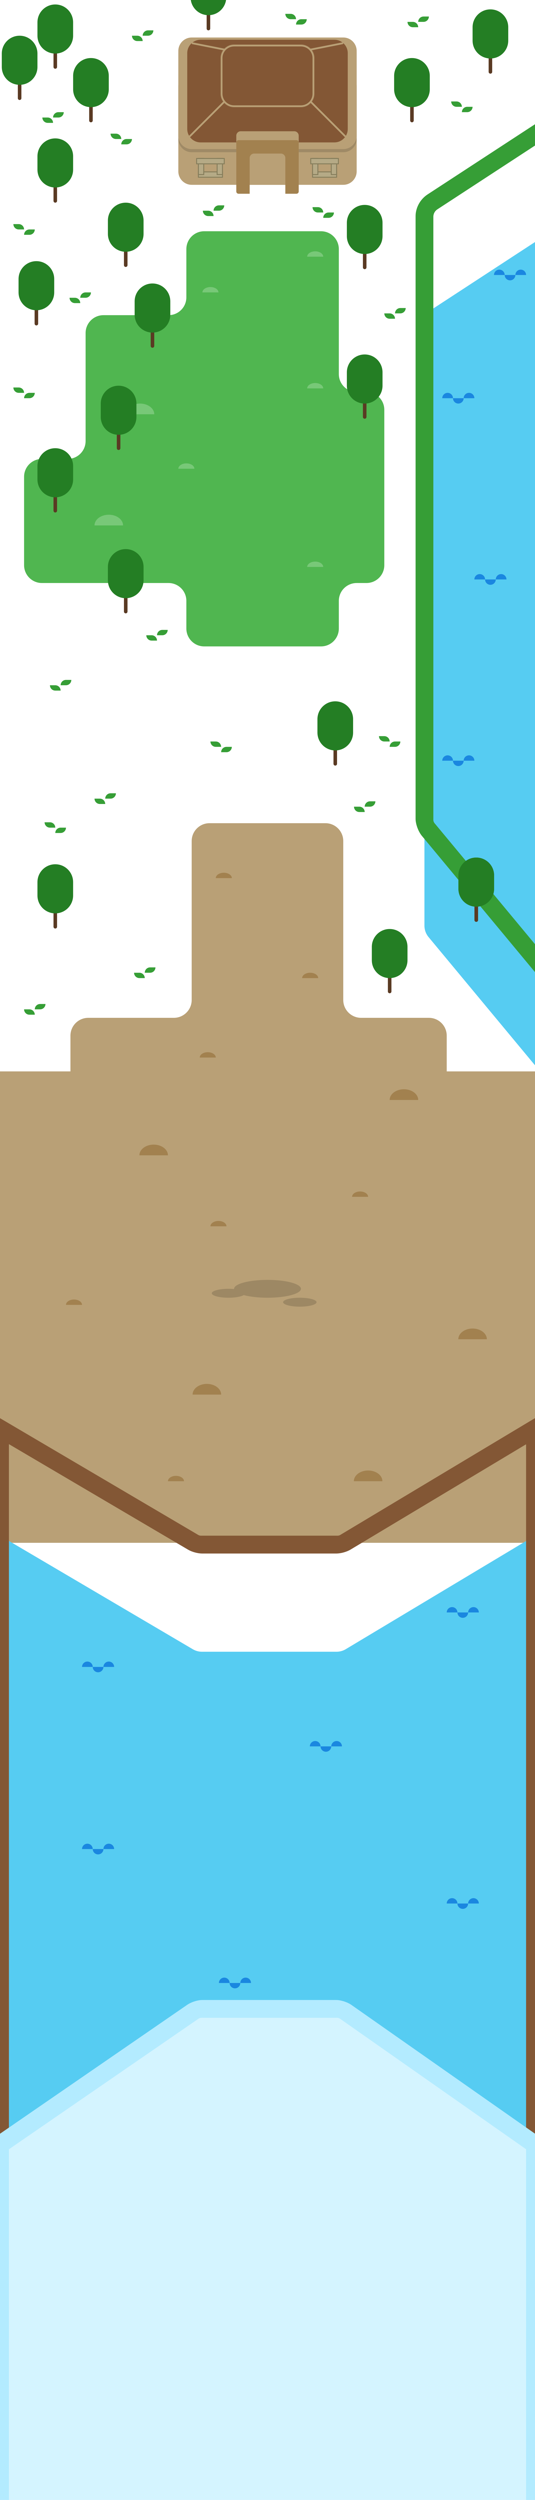 <svg width="1200" height="5600" viewBox="0 0 1200 5600" version="1.1" xmlns="http://www.w3.org/2000/svg" xmlns:xlink="http://www.w3.org/1999/xlink">
<title>BACKGROUND</title>
<desc>Created using Figma</desc>
<g id="Canvas" transform="translate(-728 0)">
<g id="BACKGROUND">
<g id="Water-right">
<g id="water">
<g filter="url(#filter0_ii)">
<use xlink:href="#path0_fill" transform="translate(1680 156)" fill="#56CCF2"/>
</g>
<mask id="mask0_outline_out">
<rect id="mask0_outline_inv" fill="white" x="-20" y="-37" width="553" height="2402" transform="translate(1680 156)"/>
<use xlink:href="#path0_fill" fill="black" transform="translate(1680 156)"/>
</mask>
<g mask="url(#mask0_outline_out)">
<use xlink:href="#path1_stroke_2x" transform="translate(1680 156)" fill="#369E36"/>
</g>
</g>
<g id="wave">
<g id="Ellipse">
<use xlink:href="#path2_fill" transform="translate(1836 604)" fill="#1A87E0"/>
</g>
<g id="Ellipse">
<use xlink:href="#path2_fill" transform="translate(1884 604)" fill="#1A87E0"/>
</g>
<g id="Ellipse">
<use xlink:href="#path2_fill" transform="matrix(1 0 0 -1 1860 628)" fill="#1A87E0"/>
</g>
</g>
<g id="wave">
<g id="Ellipse">
<use xlink:href="#path2_fill" transform="translate(1720 880)" fill="#1A87E0"/>
</g>
<g id="Ellipse">
<use xlink:href="#path2_fill" transform="translate(1768 880)" fill="#1A87E0"/>
</g>
<g id="Ellipse">
<use xlink:href="#path2_fill" transform="matrix(1 0 0 -1 1744 904)" fill="#1A87E0"/>
</g>
</g>
<g id="wave">
<g id="Ellipse">
<use xlink:href="#path2_fill" transform="translate(1792 1286)" fill="#1A87E0"/>
</g>
<g id="Ellipse">
<use xlink:href="#path2_fill" transform="translate(1840 1286)" fill="#1A87E0"/>
</g>
<g id="Ellipse">
<use xlink:href="#path2_fill" transform="matrix(1 0 0 -1 1816 1310)" fill="#1A87E0"/>
</g>
</g>
<g id="wave">
<g id="Ellipse">
<use xlink:href="#path2_fill" transform="translate(1720 1692)" fill="#1A87E0"/>
</g>
<g id="Ellipse">
<use xlink:href="#path2_fill" transform="translate(1768 1692)" fill="#1A87E0"/>
</g>
<g id="Ellipse">
<use xlink:href="#path2_fill" transform="matrix(1 0 0 -1 1744 1716)" fill="#1A87E0"/>
</g>
</g>
</g>
<g id="Land">
<g id="desert">
<use xlink:href="#path3_fill" transform="translate(886 1844)" fill="#B9A076"/>
</g>
<g id="desertland">
<use xlink:href="#path4_fill" transform="translate(728 2400)" fill="#B9A076"/>
</g>
<g id="bump">
<use xlink:href="#path5_fill" transform="translate(1517.69 2669)" fill="#A2814F"/>
</g>
<g id="bump">
<use xlink:href="#path5_fill" transform="translate(876 2911)" fill="#A2814F"/>
</g>
<g id="bump">
<use xlink:href="#path5_fill" transform="translate(1104.69 3306)" fill="#A2814F"/>
</g>
<g id="bump">
<use xlink:href="#path5_fill" transform="translate(1405.69 2179)" fill="#A2814F"/>
</g>
<g id="bump">
<use xlink:href="#path5_fill" transform="translate(1212 1955)" fill="#A2814F"/>
</g>
<g id="bump">
<use xlink:href="#path5_fill" transform="translate(1176 2357)" fill="#A2814F"/>
</g>
<g id="bump">
<use xlink:href="#path5_fill" transform="translate(1200 2735)" fill="#A2814F"/>
</g>
<g id="bump">
<use xlink:href="#path6_fill" transform="translate(1040.69 2564)" fill="#A2814F"/>
</g>
<g id="bump">
<use xlink:href="#path6_fill" transform="translate(1602 2440)" fill="#A2814F"/>
</g>
<g id="bump">
<use xlink:href="#path6_fill" transform="translate(1756 2976)" fill="#A2814F"/>
</g>
<g id="bump">
<use xlink:href="#path6_fill" transform="translate(1521.69 3294)" fill="#A2814F"/>
</g>
<g id="bump">
<use xlink:href="#path6_fill" transform="translate(1160 3100)" fill="#A2814F"/>
</g>
<g id="land">
<use xlink:href="#path7_fill" transform="translate(782 518)" fill="#50B650"/>
</g>
<g id="bump">
<use xlink:href="#path5_fill" transform="translate(1128 1038)" fill="#78C878"/>
</g>
<g id="bump">
<use xlink:href="#path5_fill" transform="translate(1417 1258)" fill="#78C878"/>
</g>
<g id="bump">
<use xlink:href="#path6_fill" transform="translate(940 1153)" fill="#78C878"/>
</g>
<g id="bump">
<use xlink:href="#path6_fill" transform="translate(1010 904)" fill="#78C878"/>
</g>
<g id="bump">
<use xlink:href="#path5_fill" transform="translate(1417 858)" fill="#78C878"/>
</g>
<g id="bump">
<use xlink:href="#path5_fill" transform="translate(1417 563)" fill="#78C878"/>
</g>
<g id="bump">
<use xlink:href="#path5_fill" transform="translate(1182 643)" fill="#78C878"/>
</g>
<g id="plant">
<g id="Rectangle 2">
<use xlink:href="#path8_fill" transform="translate(884 667)" fill="#369E36"/>
</g>
<g id="Rectangle 2">
<use xlink:href="#path8_fill" transform="matrix(-1 0 0 1 932 655)" fill="#369E36"/>
</g>
</g>
<g id="plant">
<g id="Rectangle 2">
<use xlink:href="#path8_fill" transform="translate(1183 472)" fill="#369E36"/>
</g>
<g id="Rectangle 2">
<use xlink:href="#path8_fill" transform="matrix(-1 0 0 1 1231 460)" fill="#369E36"/>
</g>
</g>
<g id="plant">
<g id="Rectangle 2">
<use xlink:href="#path8_fill" transform="translate(1590 702)" fill="#369E36"/>
</g>
<g id="Rectangle 2">
<use xlink:href="#path8_fill" transform="matrix(-1 0 0 1 1638 690)" fill="#369E36"/>
</g>
</g>
<g id="plant">
<g id="Rectangle 2">
<use xlink:href="#path8_fill" transform="translate(1642 49)" fill="#369E36"/>
</g>
<g id="Rectangle 2">
<use xlink:href="#path8_fill" transform="matrix(-1 0 0 1 1690 37)" fill="#369E36"/>
</g>
</g>
<g id="plant">
<g id="Rectangle 2">
<use xlink:href="#path8_fill" transform="translate(1024 80)" fill="#369E36"/>
</g>
<g id="Rectangle 2">
<use xlink:href="#path8_fill" transform="matrix(-1 0 0 1 1072 68)" fill="#369E36"/>
</g>
</g>
<g id="plant">
<g id="Rectangle 2">
<use xlink:href="#path8_fill" transform="translate(823 263.253)" fill="#369E36"/>
</g>
<g id="Rectangle 2">
<use xlink:href="#path8_fill" transform="matrix(-1 0 0 1 871 251.253)" fill="#369E36"/>
</g>
</g>
<g id="plant">
<g id="Rectangle 2">
<use xlink:href="#path8_fill" transform="matrix(-1 0 0 1 806 514)" fill="#369E36"/>
</g>
<g id="Rectangle 2">
<use xlink:href="#path8_fill" transform="translate(758 502)" fill="#369E36"/>
</g>
</g>
<g id="plant">
<g id="Rectangle 2">
<use xlink:href="#path8_fill" transform="matrix(-1 0 0 1 806 880)" fill="#369E36"/>
</g>
<g id="Rectangle 2">
<use xlink:href="#path8_fill" transform="translate(758 868)" fill="#369E36"/>
</g>
</g>
<g id="plant">
<g id="Rectangle 2">
<use xlink:href="#path8_fill" transform="matrix(-1 0 0 1 1248 1673)" fill="#369E36"/>
</g>
<g id="Rectangle 2">
<use xlink:href="#path8_fill" transform="translate(1200 1661)" fill="#369E36"/>
</g>
</g>
<g id="plant">
<g id="Rectangle 2">
<use xlink:href="#path8_fill" transform="matrix(-1 0 0 1 876 1853.97)" fill="#369E36"/>
</g>
<g id="Rectangle 2">
<use xlink:href="#path8_fill" transform="translate(828 1841.97)" fill="#369E36"/>
</g>
</g>
<g id="plant">
<g id="Rectangle 2">
<use xlink:href="#path8_fill" transform="matrix(-1 0 0 1 1477 476)" fill="#369E36"/>
</g>
<g id="Rectangle 2">
<use xlink:href="#path8_fill" transform="translate(1429 464)" fill="#369E36"/>
</g>
</g>
<g id="plant">
<g id="Rectangle 2">
<use xlink:href="#path8_fill" transform="matrix(-1 0 0 1 1024 311.38)" fill="#369E36"/>
</g>
<g id="Rectangle 2">
<use xlink:href="#path8_fill" transform="translate(976 299.38)" fill="#369E36"/>
</g>
</g>
<g id="plant">
<g id="Rectangle 2">
<use xlink:href="#path8_fill" transform="matrix(-1 0 0 1 1416 43)" fill="#369E36"/>
</g>
<g id="Rectangle 2">
<use xlink:href="#path8_fill" transform="translate(1368 31)" fill="#369E36"/>
</g>
</g>
<g id="plant">
<g id="Rectangle 2">
<use xlink:href="#path8_fill" transform="matrix(-1 0 0 1 1788 239.253)" fill="#369E36"/>
</g>
<g id="Rectangle 2">
<use xlink:href="#path8_fill" transform="translate(1740 227.253)" fill="#369E36"/>
</g>
</g>
<g id="plant">
<g id="Rectangle 2">
<use xlink:href="#path8_fill" transform="translate(1056.15 1423)" fill="#369E36"/>
</g>
<g id="Rectangle 2">
<use xlink:href="#path8_fill" transform="matrix(-1 0 0 1 1104.15 1411)" fill="#369E36"/>
</g>
</g>
<g id="plant">
<g id="Rectangle 2">
<use xlink:href="#path8_fill" transform="translate(840 1535)" fill="#369E36"/>
</g>
<g id="Rectangle 2">
<use xlink:href="#path8_fill" transform="matrix(-1 0 0 1 888 1523)" fill="#369E36"/>
</g>
</g>
<g id="plant">
<g id="Rectangle 2">
<use xlink:href="#path8_fill" transform="translate(940 1789)" fill="#369E36"/>
</g>
<g id="Rectangle 2">
<use xlink:href="#path8_fill" transform="matrix(-1 0 0 1 988 1777)" fill="#369E36"/>
</g>
</g>
<g id="plant">
<g id="Rectangle 2">
<use xlink:href="#path8_fill" transform="translate(1522 1807)" fill="#369E36"/>
</g>
<g id="Rectangle 2">
<use xlink:href="#path8_fill" transform="matrix(-1 0 0 1 1570 1795)" fill="#369E36"/>
</g>
</g>
<g id="plant">
<g id="Rectangle 2">
<use xlink:href="#path8_fill" transform="matrix(-1 0 0 1 1626 1661)" fill="#369E36"/>
</g>
<g id="Rectangle 2">
<use xlink:href="#path8_fill" transform="translate(1578 1649)" fill="#369E36"/>
</g>
</g>
<g id="plant">
<g id="Rectangle 2">
<use xlink:href="#path8_fill" transform="translate(1028.69 2179)" fill="#369E36"/>
</g>
<g id="Rectangle 2">
<use xlink:href="#path8_fill" transform="matrix(-1 0 0 1 1076.69 2167)" fill="#369E36"/>
</g>
</g>
<g id="plant">
<g id="Rectangle 2">
<use xlink:href="#path8_fill" transform="translate(782 2261)" fill="#369E36"/>
</g>
<g id="Rectangle 2">
<use xlink:href="#path8_fill" transform="matrix(-1 0 0 1 830 2249)" fill="#369E36"/>
</g>
</g>
<g id="tree">
<path d="M 852 50L 852 150L 852 50Z" fill="#95593C"/>
<g id="trunk">
<use xlink:href="#path9_stroke" transform="translate(852 120)" fill="#5A3A23"/>
</g>
<g id="leaves">
<use xlink:href="#path10_stroke" transform="translate(852 50)" fill="#247E24"/>
</g>
</g>
<g id="tree">
<path d="M 1828 61L 1828 161L 1828 61Z" fill="#95593C"/>
<g id="trunk">
<use xlink:href="#path9_stroke" transform="translate(1828 131)" fill="#5A3A23"/>
</g>
<g id="leaves">
<use xlink:href="#path10_stroke" transform="translate(1828 61)" fill="#247E24"/>
</g>
</g>
<g id="tree">
<path d="M 1652 170L 1652 270L 1652 170Z" fill="#95593C"/>
<g id="trunk">
<use xlink:href="#path9_stroke" transform="translate(1652 240)" fill="#5A3A23"/>
</g>
<g id="leaves">
<use xlink:href="#path10_stroke" transform="translate(1652 170)" fill="#247E24"/>
</g>
</g>
<g id="tree">
<path d="M 1546 499L 1546 599L 1546 499Z" fill="#95593C"/>
<g id="trunk">
<use xlink:href="#path9_stroke" transform="translate(1546 569)" fill="#5A3A23"/>
</g>
<g id="leaves">
<use xlink:href="#path10_stroke" transform="translate(1546 499)" fill="#247E24"/>
</g>
</g>
<g id="tree">
<path d="M 772 120L 772 220L 772 120Z" fill="#95593C"/>
<g id="trunk">
<use xlink:href="#path9_stroke" transform="translate(772 190)" fill="#5A3A23"/>
</g>
<g id="leaves">
<use xlink:href="#path10_stroke" transform="translate(772 120)" fill="#247E24"/>
</g>
</g>
<g id="tree">
<path d="M 932 170L 932 270L 932 170Z" fill="#95593C"/>
<g id="trunk">
<use xlink:href="#path9_stroke" transform="translate(932 240)" fill="#5A3A23"/>
</g>
<g id="leaves">
<use xlink:href="#path10_stroke" transform="translate(932 170)" fill="#247E24"/>
</g>
</g>
<g id="tree">
<path d="M 1195.5 -36L 1195.5 64L 1195.5 -36Z" fill="#95593C"/>
<g id="trunk">
<use xlink:href="#path9_stroke" transform="translate(1195.5 34)" fill="#5A3A23"/>
</g>
<g id="leaves">
<use xlink:href="#path10_stroke" transform="translate(1195.5 -36)" fill="#247E24"/>
</g>
</g>
<g id="tree">
<path d="M 1010 494L 1010 594L 1010 494Z" fill="#95593C"/>
<g id="trunk">
<use xlink:href="#path9_stroke" transform="translate(1010 564)" fill="#5A3A23"/>
</g>
<g id="leaves">
<use xlink:href="#path10_stroke" transform="translate(1010 494)" fill="#247E24"/>
</g>
</g>
<g id="tree">
<path d="M 1070 675L 1070 775L 1070 675Z" fill="#95593C"/>
<g id="trunk">
<use xlink:href="#path9_stroke" transform="translate(1070 745)" fill="#5A3A23"/>
</g>
<g id="leaves">
<use xlink:href="#path10_stroke" transform="translate(1070 675)" fill="#247E24"/>
</g>
</g>
<g id="tree">
<path d="M 994 904L 994 1004L 994 904Z" fill="#95593C"/>
<g id="trunk">
<use xlink:href="#path9_stroke" transform="translate(994 974)" fill="#5A3A23"/>
</g>
<g id="leaves">
<use xlink:href="#path10_stroke" transform="translate(994 904)" fill="#247E24"/>
</g>
</g>
<g id="tree">
<path d="M 1010 1270L 1010 1370L 1010 1270Z" fill="#95593C"/>
<g id="trunk">
<use xlink:href="#path9_stroke" transform="translate(1010 1340)" fill="#5A3A23"/>
</g>
<g id="leaves">
<use xlink:href="#path10_stroke" transform="translate(1010 1270)" fill="#247E24"/>
</g>
</g>
<g id="tree">
<path d="M 852 1976L 852 2076L 852 1976Z" fill="#95593C"/>
<g id="trunk">
<use xlink:href="#path9_stroke" transform="translate(852 2046)" fill="#5A3A23"/>
</g>
<g id="leaves">
<use xlink:href="#path10_stroke" transform="translate(852 1976)" fill="#247E24"/>
</g>
</g>
<g id="tree">
<path d="M 1796.25 1961L 1796.25 2061L 1796.25 1961Z" fill="#95593C"/>
<g id="trunk">
<use xlink:href="#path9_stroke" transform="translate(1796.25 2031)" fill="#5A3A23"/>
</g>
<g id="leaves">
<use xlink:href="#path10_stroke" transform="translate(1796.25 1961)" fill="#247E24"/>
</g>
</g>
<g id="tree">
<path d="M 1796.25 1961L 1796.25 2061L 1796.25 1961Z" fill="#95593C"/>
<g id="trunk">
<use xlink:href="#path9_stroke" transform="translate(1796.25 2031)" fill="#5A3A23"/>
</g>
<g id="leaves">
<use xlink:href="#path10_stroke" transform="translate(1796.25 1961)" fill="#247E24"/>
</g>
</g>
<g id="tree">
<path d="M 1480 1611L 1480 1711L 1480 1611Z" fill="#95593C"/>
<g id="trunk">
<use xlink:href="#path9_stroke" transform="translate(1480 1681)" fill="#5A3A23"/>
</g>
<g id="leaves">
<use xlink:href="#path10_stroke" transform="translate(1480 1611)" fill="#247E24"/>
</g>
</g>
<g id="tree">
<path d="M 1602 2121L 1602 2221L 1602 2121Z" fill="#95593C"/>
<g id="trunk">
<use xlink:href="#path9_stroke" transform="translate(1602 2191)" fill="#5A3A23"/>
</g>
<g id="leaves">
<use xlink:href="#path10_stroke" transform="translate(1602 2121)" fill="#247E24"/>
</g>
</g>
<g id="tree">
<path d="M 852 1044L 852 1144L 852 1044Z" fill="#95593C"/>
<g id="trunk">
<use xlink:href="#path9_stroke" transform="translate(852 1114)" fill="#5A3A23"/>
</g>
<g id="leaves">
<use xlink:href="#path10_stroke" transform="translate(852 1044)" fill="#247E24"/>
</g>
</g>
<g id="tree">
<path d="M 1546 834L 1546 934L 1546 834Z" fill="#95593C"/>
<g id="trunk">
<use xlink:href="#path9_stroke" transform="translate(1546 904)" fill="#5A3A23"/>
</g>
<g id="leaves">
<use xlink:href="#path10_stroke" transform="translate(1546 834)" fill="#247E24"/>
</g>
</g>
<g id="tree">
<path d="M 852 350L 852 450L 852 350Z" fill="#95593C"/>
<g id="trunk">
<use xlink:href="#path9_stroke" transform="translate(852 420)" fill="#5A3A23"/>
</g>
<g id="leaves">
<use xlink:href="#path10_stroke" transform="translate(852 350)" fill="#247E24"/>
</g>
</g>
<g id="tree">
<path d="M 809.608 625L 809.608 725L 809.608 625Z" fill="#95593C"/>
<g id="trunk">
<use xlink:href="#path9_stroke" transform="translate(809.608 695)" fill="#5A3A23"/>
</g>
<g id="leaves">
<use xlink:href="#path10_stroke" transform="translate(809.608 625)" fill="#247E24"/>
</g>
</g>
</g>
<g id="Water-bottom">
<g id="water">
<g filter="url(#filter1_ii)">
<use xlink:href="#path11_fill" transform="translate(728 3200)" fill="#56CCF2"/>
</g>
<mask id="mask1_outline_out">
<rect id="mask1_outline_inv" fill="white" x="-20" y="-36" width="1240" height="1656" transform="translate(728 3200)"/>
<use xlink:href="#path11_fill" fill="black" transform="translate(728 3200)"/>
</mask>
<g mask="url(#mask1_outline_out)">
<use xlink:href="#path12_stroke_2x" transform="translate(728 3200)" fill="#835735"/>
</g>
</g>
<g id="wave">
<g id="Ellipse">
<use xlink:href="#path2_fill" transform="translate(912 3722)" fill="#1A87E0"/>
</g>
<g id="Ellipse">
<use xlink:href="#path2_fill" transform="translate(960 3722)" fill="#1A87E0"/>
</g>
<g id="Ellipse">
<use xlink:href="#path2_fill" transform="matrix(1 0 0 -1 936 3746)" fill="#1A87E0"/>
</g>
</g>
<g id="wave">
<g id="Ellipse">
<use xlink:href="#path2_fill" transform="translate(1730 3600)" fill="#1A87E0"/>
</g>
<g id="Ellipse">
<use xlink:href="#path2_fill" transform="translate(1778 3600)" fill="#1A87E0"/>
</g>
<g id="Ellipse">
<use xlink:href="#path2_fill" transform="matrix(1 0 0 -1 1754 3624)" fill="#1A87E0"/>
</g>
</g>
<g id="wave">
<g id="Ellipse">
<use xlink:href="#path2_fill" transform="translate(1422.99 3900)" fill="#1A87E0"/>
</g>
<g id="Ellipse">
<use xlink:href="#path2_fill" transform="translate(1470.99 3900)" fill="#1A87E0"/>
</g>
<g id="Ellipse">
<use xlink:href="#path2_fill" transform="matrix(1 0 0 -1 1446.99 3924)" fill="#1A87E0"/>
</g>
</g>
<g id="wave">
<g id="Ellipse">
<use xlink:href="#path2_fill" transform="matrix(-1 0 0 1 1802 4252)" fill="#1A87E0"/>
</g>
<g id="Ellipse">
<use xlink:href="#path2_fill" transform="matrix(-1 0 0 1 1754 4252)" fill="#1A87E0"/>
</g>
<g id="Ellipse">
<use xlink:href="#path2_fill" transform="matrix(-1 0 -0 -1 1778 4276)" fill="#1A87E0"/>
</g>
</g>
<g id="wave">
<g id="Ellipse">
<use xlink:href="#path2_fill" transform="matrix(-1 0 0 1 984 4130)" fill="#1A87E0"/>
</g>
<g id="Ellipse">
<use xlink:href="#path2_fill" transform="matrix(-1 0 0 1 936 4130)" fill="#1A87E0"/>
</g>
<g id="Ellipse">
<use xlink:href="#path2_fill" transform="matrix(-1 0 -0 -1 960 4154)" fill="#1A87E0"/>
</g>
</g>
<g id="wave">
<g id="Ellipse">
<use xlink:href="#path2_fill" transform="matrix(-1 0 0 1 1291.01 4430)" fill="#1A87E0"/>
</g>
<g id="Ellipse">
<use xlink:href="#path2_fill" transform="matrix(-1 0 0 1 1243.01 4430)" fill="#1A87E0"/>
</g>
<g id="Ellipse">
<use xlink:href="#path2_fill" transform="matrix(-1 0 -0 -1 1267.01 4454)" fill="#1A87E0"/>
</g>
</g>
</g>
<g id="ice">
<use xlink:href="#path13_fill" transform="translate(728 4500)" fill="#D4F4FF"/>
<mask id="mask2_outline_out">
<rect id="mask2_outline_inv" fill="white" x="-20" y="-20" width="1240" height="1380" transform="translate(728 4500)"/>
<use xlink:href="#path13_fill" fill="black" transform="translate(728 4500)"/>
</mask>
<g mask="url(#mask2_outline_out)">
<use xlink:href="#path14_stroke_2x" transform="translate(728 4500)" fill="#B3EBFF"/>
</g>
</g>
<g id="Eye-shadow" opacity="0.15">
<g id="shadow">
<use xlink:href="#path15_fill" transform="translate(1253 2867)"/>
</g>
<g id="shadow">
<use xlink:href="#path16_fill" transform="translate(1203 2887)"/>
</g>
<g id="shadow">
<use xlink:href="#path16_fill" transform="translate(1363 2907)"/>
</g>
</g>
<g id="House">
<g id="house">
<use xlink:href="#path17_fill" transform="translate(1128 164)" fill="#B9A076"/>
</g>
<g id="--Roof">
<g id="roof-shadow">
<use xlink:href="#path17_fill" transform="translate(1128 91)" fill="#111111" fill-opacity="0.15"/>
</g>
<g id="roof-edge">
<use xlink:href="#path17_fill" transform="translate(1128 84)" fill="#B9A076"/>
</g>
<g id="roof">
<use xlink:href="#path18_fill" transform="translate(1148 89)" fill="#835735"/>
</g>
<g id="roof-top">
<use xlink:href="#path19_fill" transform="translate(1223 100)" fill="#835735"/>
<mask id="mask3_outline_ins">
<use xlink:href="#path19_fill" fill="white" transform="translate(1223 100)"/>
</mask>
<g mask="url(#mask3_outline_ins)">
<use xlink:href="#path20_stroke_2x" transform="translate(1223 100)" fill="#B9A076"/>
</g>
</g>
<g id="Vector">
<use xlink:href="#path21_stroke" transform="translate(1154 228)" fill="#B9A076"/>
</g>
<g id="Vector">
<use xlink:href="#path21_stroke" transform="matrix(-1 0 0 1 1502 228)" fill="#B9A076"/>
</g>
<g id="Vector">
<use xlink:href="#path22_stroke" transform="matrix(-1 0 0 1 1496 97)" fill="#B9A076"/>
</g>
<g id="Vector">
<use xlink:href="#path22_stroke" transform="translate(1160 97)" fill="#B9A076"/>
</g>
</g>
<g id="--Door">
<g id="door-top">
<use xlink:href="#path23_fill" transform="translate(1258 294)" fill="#B9A076"/>
</g>
<g id="Subtract">
<use xlink:href="#path24_fill" transform="translate(1258 314)" fill="#A2814F"/>
</g>
</g>
<g id="--Window">
<g id="Rectangle">
<use xlink:href="#path25_fill" transform="translate(1172 384)" fill="#B5AA86"/>
<mask id="mask4_outline_ins">
<use xlink:href="#path25_fill" fill="white" transform="translate(1172 384)"/>
</mask>
<g mask="url(#mask4_outline_ins)">
<use xlink:href="#path26_stroke_2x" transform="translate(1172 384)" fill="#534C2D" fill-opacity="0.5"/>
</g>
</g>
<g id="Rectangle">
<use xlink:href="#path27_fill" transform="matrix(6.12323e-17 -1 1 6.12323e-17 1172 392)" fill="#B5AA86"/>
<mask id="mask5_outline_ins">
<use xlink:href="#path27_fill" fill="white" transform="matrix(6.12323e-17 -1 1 6.12323e-17 1172 392)"/>
</mask>
<g mask="url(#mask5_outline_ins)">
<use xlink:href="#path28_stroke_2x" transform="matrix(6.12323e-17 -1 1 6.12323e-17 1172 392)" fill="#534C2D" fill-opacity="0.5"/>
</g>
</g>
<g id="Rectangle">
<use xlink:href="#path27_fill" transform="matrix(6.12323e-17 -1 1 6.12323e-17 1214 392)" fill="#B5AA86"/>
<mask id="mask6_outline_ins">
<use xlink:href="#path27_fill" fill="white" transform="matrix(6.12323e-17 -1 1 6.12323e-17 1214 392)"/>
</mask>
<g mask="url(#mask6_outline_ins)">
<use xlink:href="#path28_stroke_2x" transform="matrix(6.12323e-17 -1 1 6.12323e-17 1214 392)" fill="#534C2D" fill-opacity="0.5"/>
</g>
</g>
<g id="Rectangle">
<use xlink:href="#path29_fill" transform="translate(1168 354)" fill="#B5AA86"/>
<mask id="mask7_outline_ins">
<use xlink:href="#path29_fill" fill="white" transform="translate(1168 354)"/>
</mask>
<g mask="url(#mask7_outline_ins)">
<use xlink:href="#path30_stroke_2x" transform="translate(1168 354)" fill="#534C2D" fill-opacity="0.5"/>
</g>
</g>
</g>
<g id="--Window">
<g id="Rectangle">
<use xlink:href="#path25_fill" transform="translate(1428 384)" fill="#B5AA86"/>
<mask id="mask8_outline_ins">
<use xlink:href="#path25_fill" fill="white" transform="translate(1428 384)"/>
</mask>
<g mask="url(#mask8_outline_ins)">
<use xlink:href="#path26_stroke_2x" transform="translate(1428 384)" fill="#534C2D" fill-opacity="0.5"/>
</g>
</g>
<g id="Rectangle">
<use xlink:href="#path27_fill" transform="matrix(6.12323e-17 -1 1 6.12323e-17 1428 392)" fill="#B5AA86"/>
<mask id="mask9_outline_ins">
<use xlink:href="#path27_fill" fill="white" transform="matrix(6.12323e-17 -1 1 6.12323e-17 1428 392)"/>
</mask>
<g mask="url(#mask9_outline_ins)">
<use xlink:href="#path28_stroke_2x" transform="matrix(6.12323e-17 -1 1 6.12323e-17 1428 392)" fill="#534C2D" fill-opacity="0.5"/>
</g>
</g>
<g id="Rectangle">
<use xlink:href="#path27_fill" transform="matrix(6.12323e-17 -1 1 6.12323e-17 1470 392)" fill="#B5AA86"/>
<mask id="mask10_outline_ins">
<use xlink:href="#path27_fill" fill="white" transform="matrix(6.12323e-17 -1 1 6.12323e-17 1470 392)"/>
</mask>
<g mask="url(#mask10_outline_ins)">
<use xlink:href="#path28_stroke_2x" transform="matrix(6.12323e-17 -1 1 6.12323e-17 1470 392)" fill="#534C2D" fill-opacity="0.5"/>
</g>
</g>
<g id="Rectangle">
<use xlink:href="#path29_fill" transform="translate(1424 354)" fill="#B5AA86"/>
<mask id="mask11_outline_ins">
<use xlink:href="#path29_fill" fill="white" transform="translate(1424 354)"/>
</mask>
<g mask="url(#mask11_outline_ins)">
<use xlink:href="#path30_stroke_2x" transform="translate(1424 354)" fill="#534C2D" fill-opacity="0.5"/>
</g>
</g>
</g>
</g>
</g>
</g>
<defs>
<filter id="filter0_ii" filterUnits="userSpaceOnUse" x="1660" y="119" width="268" height="2402" color-interpolation-filters="sRGB">
<feFlood flood-opacity="0" result="BackgroundImageFix"/>
<feBlend mode="normal" in="SourceGraphic" in2="BackgroundImageFix" result="shape"/>
<feColorMatrix in="SourceAlpha" type="matrix" values="0 0 0 0 0 0 0 0 0 0 0 0 0 0 0 0 0 0 255 0" result="hardAlpha"/>
<feOffset dx="0" dy="140"/>
<feComposite in2="hardAlpha" operator="arithmetic" k2="-1" k3="1"/>
<feColorMatrix type="matrix" values="0 0 0 0 0.227 0 0 0 0 0.733 0 0 0 0 0.933 0 0 0 1 0"/>
<feBlend mode="normal" in2="shape" result="effect1_innerShadow"/>
<feColorMatrix in="SourceAlpha" type="matrix" values="0 0 0 0 0 0 0 0 0 0 0 0 0 0 0 0 0 0 255 0" result="hardAlpha"/>
<feOffset dx="0" dy="100"/>
<feComposite in2="hardAlpha" operator="arithmetic" k2="-1" k3="1"/>
<feColorMatrix type="matrix" values="0 0 0 0 0.725 0 0 0 0 0.627 0 0 0 0 0.463 0 0 0 1 0"/>
<feBlend mode="normal" in2="effect1_innerShadow" result="effect2_innerShadow"/>
</filter>
<filter id="filter1_ii" filterUnits="userSpaceOnUse" x="728" y="3164" width="1200" height="1656" color-interpolation-filters="sRGB">
<feFlood flood-opacity="0" result="BackgroundImageFix"/>
<feBlend mode="normal" in="SourceGraphic" in2="BackgroundImageFix" result="shape"/>
<feColorMatrix in="SourceAlpha" type="matrix" values="0 0 0 0 0 0 0 0 0 0 0 0 0 0 0 0 0 0 255 0" result="hardAlpha"/>
<feOffset dx="0" dy="140"/>
<feComposite in2="hardAlpha" operator="arithmetic" k2="-1" k3="1"/>
<feColorMatrix type="matrix" values="0 0 0 0 0.227 0 0 0 0 0.733 0 0 0 0 0.933 0 0 0 1 0"/>
<feBlend mode="normal" in2="shape" result="effect1_innerShadow"/>
<feColorMatrix in="SourceAlpha" type="matrix" values="0 0 0 0 0 0 0 0 0 0 0 0 0 0 0 0 0 0 255 0" result="hardAlpha"/>
<feOffset dx="0" dy="100"/>
<feComposite in2="hardAlpha" operator="arithmetic" k2="-1" k3="1"/>
<feColorMatrix type="matrix" values="0 0 0 0 0.635 0 0 0 0 0.506 0 0 0 0 0.31 0 0 0 1 0"/>
<feBlend mode="normal" in2="effect1_innerShadow" result="effect2_innerShadow"/>
</filter>
<path id="path0_fill" d="M 0 329.661C 0 316.148 6.823 303.547 18.141 296.162L 472 0L 512 2308L 9.238 1703.11C 3.268 1695.93 0 1686.89 0 1677.55L 0 329.661Z"/>
<path id="path1_stroke_2x" d="M 18.141 296.162L 29.07 312.912L 18.141 296.162ZM 472 0L 491.997 -0.347L 491.37 -36.521L 461.07 -16.749L 472 0ZM 512 2308L 496.619 2320.78L 532.983 2364.53L 531.997 2307.65L 512 2308ZM 9.238 1703.11L 24.619 1690.33L 9.238 1703.11ZM 29.07 312.912L 482.93 16.749L 461.07 -16.749L 7.211 279.413L 29.07 312.912ZM 452.003 0.347L 492.003 2308.35L 531.997 2307.65L 491.997 -0.347L 452.003 0.347ZM 527.381 2295.22L 24.619 1690.33L -6.142 1715.9L 496.619 2320.78L 527.381 2295.22ZM 20 1677.55L 20 329.661L -20 329.661L -20 1677.55L 20 1677.55ZM 7.211 279.413C -9.765 290.491 -20 309.391 -20 329.661L 20 329.661C 20 322.904 23.412 316.604 29.07 312.912L 7.211 279.413ZM 24.619 1690.33C 20.624 1685.99 19.7 1683.44 20 1677.55L -20 1677.55C -19.7 1690.34 -14.087 1705.87 -6.142 1715.9L 24.619 1690.33Z"/>
<path id="path2_fill" d="M 12 0C 5.373 0 0 5.373 0 12L 24 12C 24 5.373 18.627 0 12 0Z"/>
<path id="path3_fill" d="M 571.938 0L 311.938 0C 289.847 0 271.938 17.909 271.938 40L 271.938 396C 271.938 418.091 254.03 436 231.938 436L 40 436C 17.909 436 0 453.909 0 476L 0 720C 0 742.091 17.909 760 40 760L 804 760C 826.091 760 844 742.091 844 720L 844 476C 844 453.909 826.091 436 804 436L 651.938 436C 629.847 436 611.938 418.091 611.938 396L 611.938 40C 611.938 17.909 594.03 0 571.938 0Z"/>
<path id="path4_fill" d="M 0 0L 1200 0L 1200 1056L 0 1056L 0 0Z"/>
<path id="path5_fill" d="M 18 0C 8.059 0 0 5.373 0 12L 36 12C 36 5.373 27.941 0 18 0Z"/>
<path id="path6_fill" d="M 32 0C 14.327 0 0 10.745 0 24L 64 24C 64 10.745 49.673 0 32 0Z"/>
<path id="path7_fill" d="M 666 0L 404 0C 381.909 0 364 17.909 364 40L 364 148C 364 170.091 346.091 188 324 188L 178 188C 155.909 188 138 205.909 138 228L 138 470C 138 492.091 120.091 510 98 510L 40 510C 17.909 510 0 527.909 0 550L 0 748C 0 770.091 17.909 788 40 788L 324 788C 346.091 788 364 805.909 364 828L 364 890C 364 912.091 381.909 930 404 930L 666 930C 688.091 930 706 912.091 706 890L 706 828C 706 805.909 723.909 788 746 788L 768 788C 790.091 788 808 770.091 808 748L 808 400C 808 377.909 790.091 360 768 360L 746 360C 723.909 360 706 342.091 706 320L 706 40C 706 17.909 688.091 0 666 0Z"/>
<path id="path8_fill" d="M 0 0L 12 0C 18.627 0 24 5.373 24 12L 24 12L 12 12C 5.373 12 0 6.627 0 0L 0 0Z"/>
<path id="path9_stroke" d="M 4 0C 4 -2.209 2.209 -4 0 -4C -2.209 -4 -4 -2.209 -4 0L 4 0ZM -4 30C -4 32.209 -2.209 34 0 34C 2.209 34 4 32.209 4 30L -4 30ZM -4 0L -4 30L 4 30L 4 0L -4 0Z"/>
<path id="path10_stroke" d="M 40 0C 40 -22.091 22.091 -40 0 -40C -22.091 -40 -40 -22.091 -40 0L 40 0ZM -40 30C -40 52.091 -22.091 70 0 70C 22.091 70 40 52.091 40 30L -40 30ZM -40 0L -40 30L 40 30L 40 0L -40 0Z"/>
<path id="path11_fill" d="M 0 0L 432.612 254.477C 438.759 258.093 445.761 260 452.892 260L 754.935 260C 762.176 260 769.281 258.035 775.492 254.314L 1200 0L 1200 1600L 0 1600L 0 0Z"/>
<path id="path12_stroke_2x" d="M 0 0L 10.14 -17.239L -20 -34.968L -20 0L 0 0ZM 1200 0L 1220 0L 1220 -35.296L 1189.72 -17.157L 1200 0ZM 1200 1600L 1200 1620L 1220 1620L 1220 1600L 1200 1600ZM 0 1600L -20 1600L -20 1620L 0 1620L 0 1600ZM 775.492 254.314L 765.214 237.157L 775.492 254.314ZM 1180 0L 1180 1600L 1220 1600L 1220 0L 1180 0ZM 1200 1580L 0 1580L 0 1620L 1200 1620L 1200 1580ZM 20 1600L 20 0L -20 0L -20 1600L 20 1600ZM -10.14 17.239L 422.471 271.716L 442.752 237.239L 10.14 -17.239L -10.14 17.239ZM 452.892 280L 754.935 280L 754.935 240L 452.892 240L 452.892 280ZM 785.77 271.47L 1210.28 17.157L 1189.72 -17.157L 765.214 237.157L 785.77 271.47ZM 422.471 271.716C 430.992 276.524 443.11 279.824 452.892 280L 452.892 240C 448.411 240.176 446.525 239.663 442.752 237.239L 422.471 271.716ZM 754.935 280C 764.866 279.818 777.157 276.418 785.77 271.47L 765.214 237.157C 761.404 239.651 759.485 240.182 754.935 240L 754.935 280Z"/>
<path id="path13_fill" d="M 0 304L 431.76 7.043C 438.43 2.456 446.333 0 454.428 0L 753.384 0C 761.595 0 769.608 2.527 776.333 7.238L 1200 304L 1200 1340L 0 1340L 0 304Z"/>
<path id="path14_stroke_2x" d="M 0 304L -11.334 287.521L -20 293.482L -20 304L 0 304ZM 1200 304L 1220 304L 1220 293.591L 1211.47 287.619L 1200 304ZM 1200 1340L 1200 1360L 1220 1360L 1220 1340L 1200 1340ZM 0 1340L -20 1340L -20 1360L 0 1360L 0 1340ZM 431.76 7.043L 420.427 -9.436L 431.76 7.043ZM 776.333 7.238L 764.859 23.619L 776.333 7.238ZM 1180 304L 1180 1340L 1220 1340L 1220 304L 1180 304ZM 1200 1320L 0 1320L 0 1360L 1200 1360L 1200 1320ZM 20 1340L 20 304L -20 304L -20 1340L 20 1340ZM 11.334 320.479L 443.094 23.521L 420.427 -9.436L -11.334 287.521L 11.334 320.479ZM 454.428 20L 753.384 20L 753.384 -20L 454.428 -20L 454.428 20ZM 764.859 23.619L 1188.53 320.381L 1211.47 287.619L 787.807 -9.143L 764.859 23.619ZM 443.094 23.521C 447.162 20.448 449.334 19.774 454.428 20L 454.428 -20C 443.332 -19.774 429.697 -15.537 420.427 -9.436L 443.094 23.521ZM 753.384 20C 758.552 19.767 760.76 20.463 764.859 23.619L 787.807 -9.143C 778.456 -15.409 764.639 -19.767 753.384 -20L 753.384 20Z"/>
<path id="path15_fill" d="M 150 20C 150 31.046 116.421 40 75 40C 33.579 40 0 31.046 0 20C 0 8.954 33.579 0 75 0C 116.421 0 150 8.954 150 20Z"/>
<path id="path16_fill" d="M 75 10C 75 15.523 58.211 20 37.5 20C 16.789 20 0 15.523 0 10C 0 4.477 16.789 0 37.5 0C 58.211 0 75 4.477 75 10Z"/>
<path id="path17_fill" d="M 0 30C 0 13.431 13.431 0 30 0L 370 0C 386.569 0 400 13.431 400 30L 400 220C 400 236.569 386.569 250 370 250L 30 250C 13.431 250 0 236.569 0 220L 0 30Z"/>
<path id="path18_fill" d="M 0 30C 0 13.431 13.431 0 30 0L 330 0C 346.569 0 360 13.431 360 30L 360 200C 360 216.569 346.569 230 330 230L 30 230C 13.431 230 0 216.569 0 200L 0 30Z"/>
<path id="path19_fill" d="M 0 30C 0 13.431 13.431 0 30 0L 180 0C 196.569 0 210 13.431 210 30L 210 110C 210 126.569 196.569 140 180 140L 30 140C 13.431 140 0 126.569 0 110L 0 30Z"/>
<path id="path20_stroke_2x" d="M 30 4L 180 4L 180 -4L 30 -4L 30 4ZM 206 30L 206 110L 214 110L 214 30L 206 30ZM 180 136L 30 136L 30 144L 180 144L 180 136ZM 4 110L 4 30L -4 30L -4 110L 4 110ZM 30 -4C 11.222 -4 -4 11.222 -4 30L 4 30C 4 15.641 15.641 4 30 4L 30 -4ZM 180 4C 194.359 4 206 15.641 206 30L 214 30C 214 11.222 198.778 -4 180 -4L 180 4ZM 206 110C 206 124.359 194.359 136 180 136L 180 144C 198.778 144 214 128.778 214 110L 206 110ZM 30 136C 15.641 136 4 124.359 4 110L -4 110C -4 128.778 11.222 144 30 144L 30 136Z"/>
<path id="path21_stroke" d="M 78.414 1.414C 79.195 0.633 79.195 -0.633 78.414 -1.414C 77.633 -2.195 76.367 -2.195 75.586 -1.414L 78.414 1.414ZM -1.414 75.586C -2.195 76.367 -2.195 77.633 -1.414 78.414C -0.633 79.195 0.633 79.195 1.414 78.414L -1.414 75.586ZM 75.586 -1.414L -1.414 75.586L 1.414 78.414L 78.414 1.414L 75.586 -1.414Z"/>
<path id="path22_stroke" d="M 70.613 15.962C 71.697 16.176 72.749 15.471 72.962 14.387C 73.176 13.303 72.471 12.252 71.387 12.038L 70.613 15.962ZM 0.387 -1.962C -0.697 -2.176 -1.749 -1.471 -1.962 -0.387C -2.176 0.697 -1.471 1.749 -0.387 1.962L 0.387 -1.962ZM 71.387 12.038L 0.387 -1.962L -0.387 1.962L 70.613 15.962L 71.387 12.038Z"/>
<path id="path23_fill" d="M 0 10C 0 4.477 4.477 0 10 0L 130 0C 135.523 0 140 4.477 140 10L 140 110C 140 115.523 135.523 120 130 120L 10 120C 4.477 120 0 115.523 0 110L 0 10Z"/>
<path id="path24_fill" fill-rule="evenodd" d="M 5 0C 2.239 0 0 2.239 0 5L 0 115C 0 117.761 2.239 120 5 120L 30 120L 30 40C 30 34.477 34.477 30 40 30L 100 30C 105.523 30 110 34.477 110 40L 110 120L 135 120C 137.761 120 140 117.761 140 115L 140 5C 140 2.239 137.761 0 135 0L 5 0Z"/>
<path id="path25_fill" d="M 0 0L 56 0L 56 14L 0 14L 0 0Z"/>
<path id="path26_stroke_2x" d="M 0 0L 0 -2L -2 -2L -2 0L 0 0ZM 56 0L 58 0L 58 -2L 56 -2L 56 0ZM 56 14L 56 16L 58 16L 58 14L 56 14ZM 0 14L -2 14L -2 16L 0 16L 0 14ZM 0 2L 56 2L 56 -2L 0 -2L 0 2ZM 54 0L 54 14L 58 14L 58 0L 54 0ZM 56 12L 0 12L 0 16L 56 16L 56 12ZM 2 14L 2 0L -2 0L -2 14L 2 14Z"/>
<path id="path27_fill" d="M 0 0L 38 0L 38 14L 0 14L 0 0Z"/>
<path id="path28_stroke_2x" d="M 0 0L 0 -2L -2 -2L -2 0L 0 0ZM 38 0L 40 0L 40 -2L 38 -2L 38 0ZM 38 14L 38 16L 40 16L 40 14L 38 14ZM 0 14L -2 14L -2 16L 0 16L 0 14ZM 0 2L 38 2L 38 -2L 0 -2L 0 2ZM 36 0L 36 14L 40 14L 40 0L 36 0ZM 38 12L 0 12L 0 16L 38 16L 38 12ZM 2 14L 2 0L -2 0L -2 14L 2 14Z"/>
<path id="path29_fill" d="M 0 0L 64 0L 64 14L 0 14L 0 0Z"/>
<path id="path30_stroke_2x" d="M 0 0L 0 -2L -2 -2L -2 0L 0 0ZM 64 0L 66 0L 66 -2L 64 -2L 64 0ZM 64 14L 64 16L 66 16L 66 14L 64 14ZM 0 14L -2 14L -2 16L 0 16L 0 14ZM 0 2L 64 2L 64 -2L 0 -2L 0 2ZM 62 0L 62 14L 66 14L 66 0L 62 0ZM 64 12L 0 12L 0 16L 64 16L 64 12ZM 2 14L 2 0L -2 0L -2 14L 2 14Z"/>
</defs>
</svg>
